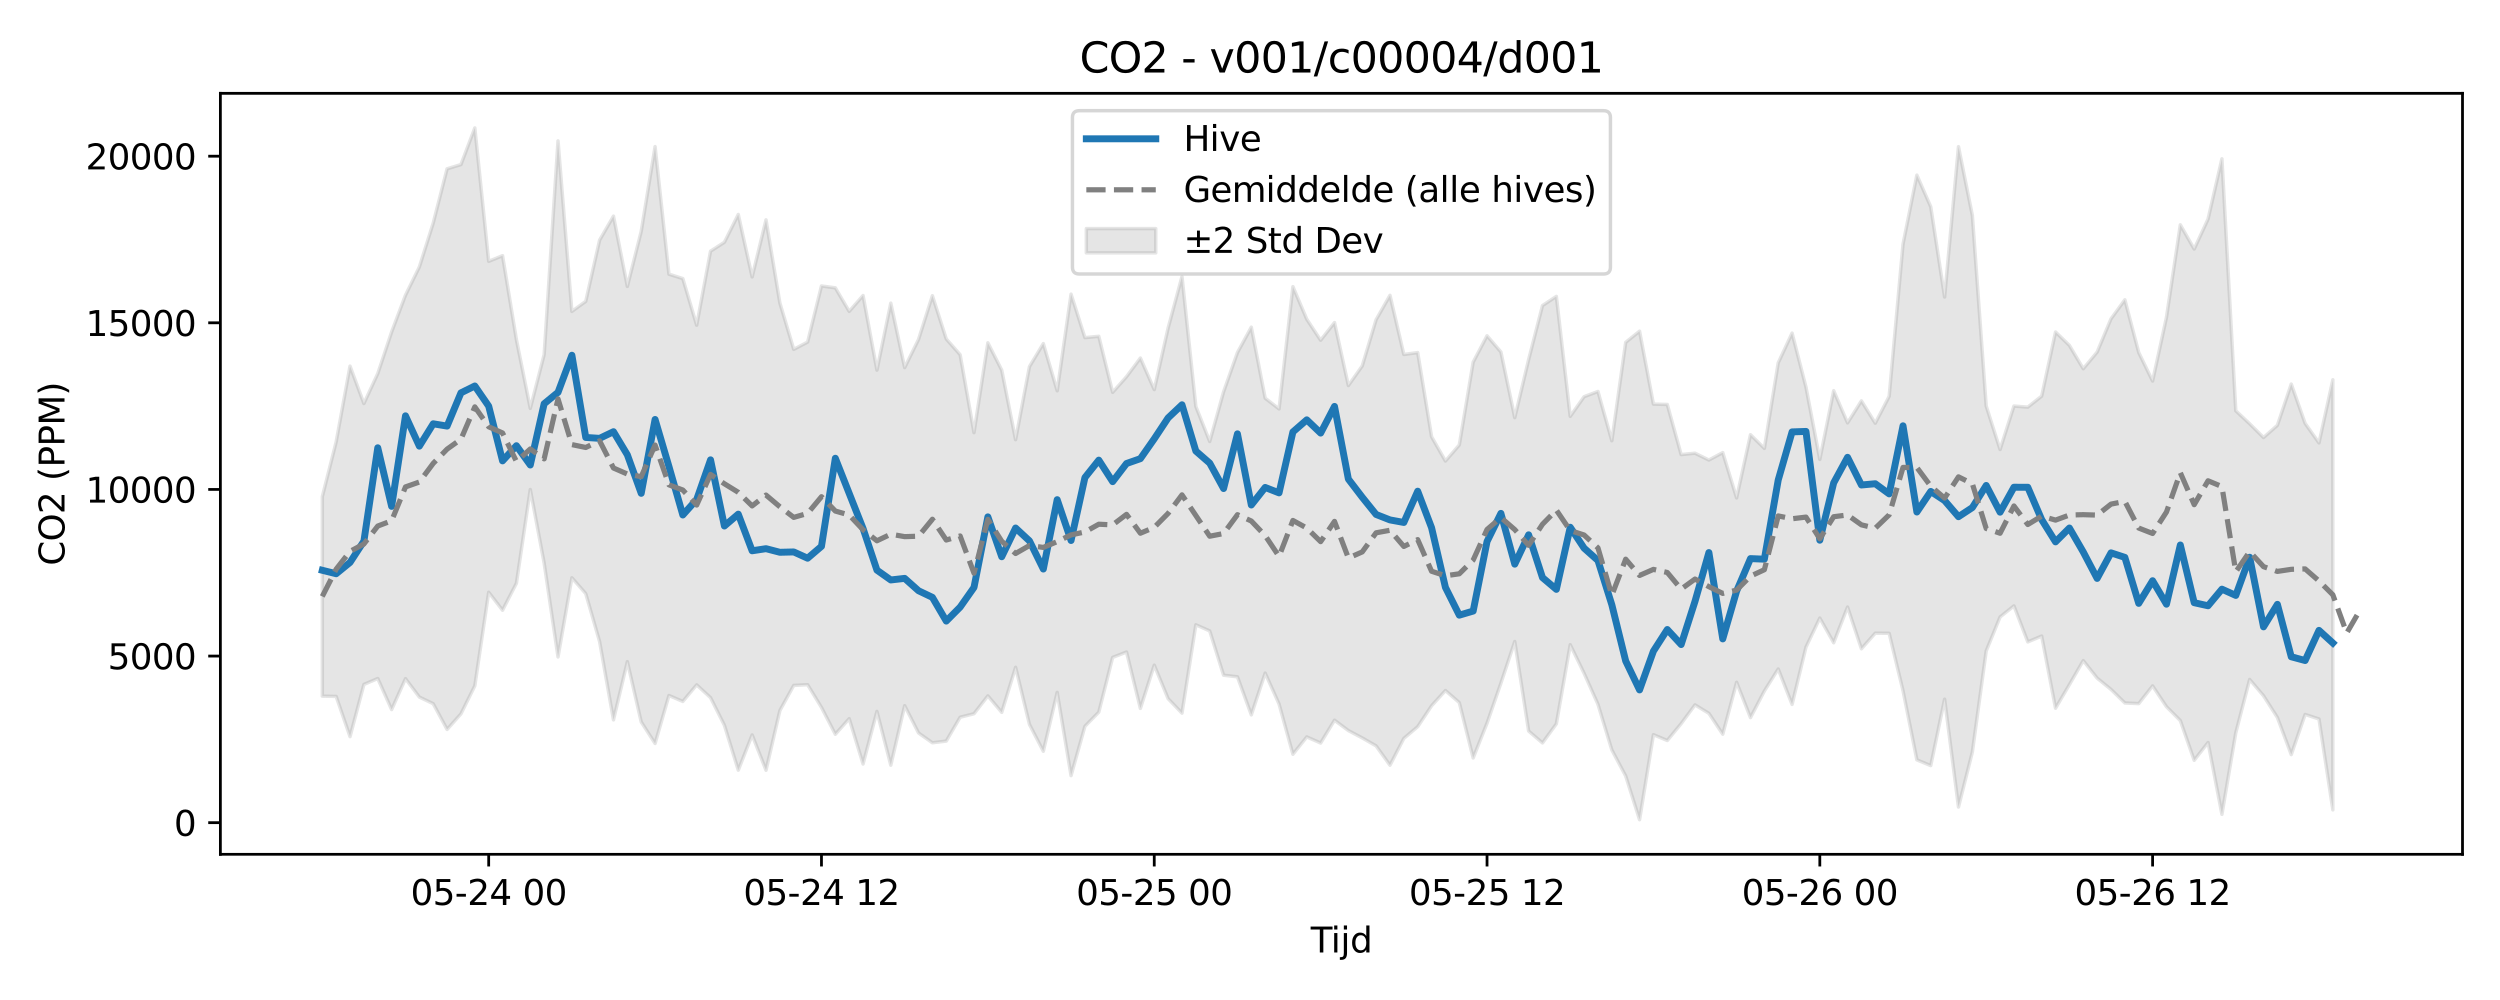 <?xml version="1.0" encoding="utf-8" standalone="no"?>
<!DOCTYPE svg PUBLIC "-//W3C//DTD SVG 1.1//EN"
  "http://www.w3.org/Graphics/SVG/1.1/DTD/svg11.dtd">
<svg xmlns:xlink="http://www.w3.org/1999/xlink" width="720pt" height="288pt" viewBox="0 0 720 288" xmlns="http://www.w3.org/2000/svg" version="1.1">
 <defs>
  <style type="text/css">*{stroke-linejoin: round; stroke-linecap: butt}</style>
 </defs>
 <g id="figure_1">
  <g id="patch_1">
   <path d="M 0 288 
L 720 288 
L 720 0 
L 0 0 
z
" style="fill: #ffffff"/>
  </g>
  <g id="axes_1">
   <g id="patch_2">
    <path d="M 63.47 246.04 
L 709.2 246.04 
L 709.2 26.88 
L 63.47 26.88 
z
" style="fill: #ffffff"/>
   </g>
   <g id="FillBetweenPolyCollection_1">
    <defs>
     <path id="m79cae8c695" d="M 92.821 -144.944 
L 92.821 -87.505 
L 96.815 -87.429 
L 100.808 -75.848 
L 104.802 -90.877 
L 108.795 -92.589 
L 112.788 -83.638 
L 116.782 -92.547 
L 120.775 -87.24 
L 124.768 -85.336 
L 128.762 -77.918 
L 132.755 -82.412 
L 136.749 -90.482 
L 140.742 -117.431 
L 144.735 -112.25 
L 148.729 -120.02 
L 152.722 -147.024 
L 156.715 -125.821 
L 160.709 -98.795 
L 164.702 -121.598 
L 168.696 -117.037 
L 172.689 -103.209 
L 176.682 -80.672 
L 180.676 -97.445 
L 184.669 -80.086 
L 188.663 -73.873 
L 192.656 -87.696 
L 196.649 -85.981 
L 200.643 -90.757 
L 204.636 -87.072 
L 208.629 -79.118 
L 212.623 -66.188 
L 216.616 -76.339 
L 220.61 -66.159 
L 224.603 -83.351 
L 228.596 -90.594 
L 232.59 -90.806 
L 236.583 -84.259 
L 240.577 -76.525 
L 244.57 -81.026 
L 248.563 -67.964 
L 252.557 -83.109 
L 256.55 -67.62 
L 260.543 -84.766 
L 264.537 -76.906 
L 268.53 -74.081 
L 272.524 -74.567 
L 276.517 -81.436 
L 280.51 -82.438 
L 284.504 -87.59 
L 288.497 -82.84 
L 292.491 -95.821 
L 296.484 -79.373 
L 300.477 -71.632 
L 304.471 -88.594 
L 308.464 -64.614 
L 312.457 -78.826 
L 316.451 -82.901 
L 320.444 -98.661 
L 324.438 -100.218 
L 328.431 -83.985 
L 332.424 -96.435 
L 336.418 -86.782 
L 340.411 -82.611 
L 344.404 -108.056 
L 348.398 -106.29 
L 352.391 -93.534 
L 356.385 -93.077 
L 360.378 -82.117 
L 364.371 -94.152 
L 368.365 -85.252 
L 372.358 -70.772 
L 376.352 -75.77 
L 380.345 -74.005 
L 384.338 -80.584 
L 388.332 -77.593 
L 392.325 -75.478 
L 396.318 -73.182 
L 400.312 -67.614 
L 404.305 -75.339 
L 408.299 -78.713 
L 412.292 -84.722 
L 416.285 -89.133 
L 420.279 -85.651 
L 424.272 -69.713 
L 428.266 -79.729 
L 432.259 -91.239 
L 436.252 -103.239 
L 440.246 -77.458 
L 444.239 -74.034 
L 448.232 -79.531 
L 452.226 -102.323 
L 456.219 -94.085 
L 460.213 -85.161 
L 464.206 -72.027 
L 468.199 -64.51 
L 472.193 -51.922 
L 476.186 -76.417 
L 480.179 -74.733 
L 484.173 -79.592 
L 488.166 -84.991 
L 492.16 -82.556 
L 496.153 -76.548 
L 500.146 -91.505 
L 504.14 -81.324 
L 508.133 -88.973 
L 512.127 -95.33 
L 516.12 -85.125 
L 520.113 -101.605 
L 524.107 -109.998 
L 528.1 -102.885 
L 532.093 -113.173 
L 536.087 -101.148 
L 540.08 -105.651 
L 544.074 -105.608 
L 548.067 -89.081 
L 552.06 -69.163 
L 556.054 -67.503 
L 560.047 -86.644 
L 564.041 -55.57 
L 568.034 -71.392 
L 572.027 -100.527 
L 576.021 -110.307 
L 580.014 -113.505 
L 584.007 -103.131 
L 588.001 -104.815 
L 591.994 -84.032 
L 595.988 -90.827 
L 599.981 -97.745 
L 603.974 -92.701 
L 607.968 -89.447 
L 611.961 -85.543 
L 615.955 -85.359 
L 619.948 -90.466 
L 623.941 -84.474 
L 627.935 -80.471 
L 631.928 -69.025 
L 635.921 -74.161 
L 639.915 -53.468 
L 643.908 -76.961 
L 647.902 -92.318 
L 651.895 -87.614 
L 655.888 -81.358 
L 659.882 -70.669 
L 663.875 -82.236 
L 667.868 -80.93 
L 671.862 -54.753 
L 671.862 -178.626 
L 671.862 -178.626 
L 667.868 -160.44 
L 663.875 -166.072 
L 659.882 -177.396 
L 655.888 -165.511 
L 651.895 -161.989 
L 647.902 -165.955 
L 643.908 -169.697 
L 639.915 -242.265 
L 635.921 -224.912 
L 631.928 -216.28 
L 627.935 -223.256 
L 623.941 -196.599 
L 619.948 -178.256 
L 615.955 -186.484 
L 611.961 -201.662 
L 607.968 -196.18 
L 603.974 -186.598 
L 599.981 -181.804 
L 595.988 -188.521 
L 591.994 -192.388 
L 588.001 -173.911 
L 584.007 -170.753 
L 580.014 -171.055 
L 576.021 -158.538 
L 572.027 -171.062 
L 568.034 -225.987 
L 564.041 -245.761 
L 560.047 -202.451 
L 556.054 -228.451 
L 552.06 -237.565 
L 548.067 -217.679 
L 544.074 -173.844 
L 540.08 -166.111 
L 536.087 -172.547 
L 532.093 -166.207 
L 528.1 -175.484 
L 524.107 -155.679 
L 520.113 -176.548 
L 516.12 -192.07 
L 512.127 -183.498 
L 508.133 -158.866 
L 504.14 -162.808 
L 500.146 -144.596 
L 496.153 -157.655 
L 492.16 -155.511 
L 488.166 -157.482 
L 484.173 -157.079 
L 480.179 -171.518 
L 476.186 -171.62 
L 472.193 -192.622 
L 468.199 -189.4 
L 464.206 -161.06 
L 460.213 -175.26 
L 456.219 -173.754 
L 452.226 -168.086 
L 448.232 -202.642 
L 444.239 -200.001 
L 440.246 -184.437 
L 436.252 -167.715 
L 432.259 -186.642 
L 428.266 -191.296 
L 424.272 -183.701 
L 420.279 -159.849 
L 416.285 -155.225 
L 412.292 -162.24 
L 408.299 -186.461 
L 404.305 -185.912 
L 400.312 -202.949 
L 396.318 -195.923 
L 392.325 -182.619 
L 388.332 -176.964 
L 384.338 -195.097 
L 380.345 -190.007 
L 376.352 -196.066 
L 372.358 -205.449 
L 368.365 -170.229 
L 364.371 -173.326 
L 360.378 -193.778 
L 356.385 -186.462 
L 352.391 -175.15 
L 348.398 -160.853 
L 344.404 -170.952 
L 340.411 -208.352 
L 336.418 -193.526 
L 332.424 -175.803 
L 328.431 -184.883 
L 324.438 -179.51 
L 320.444 -175.006 
L 316.451 -191.148 
L 312.457 -190.761 
L 308.464 -203.283 
L 304.471 -175.446 
L 300.477 -189.049 
L 296.484 -182.414 
L 292.491 -161.366 
L 288.497 -181.404 
L 284.504 -189.279 
L 280.51 -163.396 
L 276.517 -185.848 
L 272.524 -190.381 
L 268.53 -202.838 
L 264.537 -190.242 
L 260.543 -182.123 
L 256.55 -200.7 
L 252.557 -181.401 
L 248.563 -202.89 
L 244.57 -198.323 
L 240.577 -205.109 
L 236.583 -205.641 
L 232.59 -189.485 
L 228.596 -187.39 
L 224.603 -200.753 
L 220.61 -224.683 
L 216.616 -208.248 
L 212.623 -226.24 
L 208.629 -218.23 
L 204.636 -215.66 
L 200.643 -194.335 
L 196.649 -207.772 
L 192.656 -209.036 
L 188.663 -245.778 
L 184.669 -221.371 
L 180.676 -205.503 
L 176.682 -225.753 
L 172.689 -218.851 
L 168.696 -201.218 
L 164.702 -198.311 
L 160.709 -247.429 
L 156.715 -185.879 
L 152.722 -170.373 
L 148.729 -190.18 
L 144.735 -214.366 
L 140.742 -212.741 
L 136.749 -251.158 
L 132.755 -240.605 
L 128.762 -239.387 
L 124.768 -223.767 
L 120.775 -211.12 
L 116.782 -202.992 
L 112.788 -192.398 
L 108.795 -180.41 
L 104.802 -171.786 
L 100.808 -182.557 
L 96.815 -160.742 
L 92.821 -144.944 
z
" style="stroke: #808080; stroke-opacity: 0.2"/>
    </defs>
    <g clip-path="url(#p25fb38f32a)">
     <use xlink:href="#m79cae8c695" x="0" y="288" style="fill: #808080; fill-opacity: 0.2; stroke: #808080; stroke-opacity: 0.2"/>
    </g>
   </g>
   <g id="matplotlib.axis_1">
    <g id="xtick_1">
     <g id="line2d_1">
      <defs>
       <path id="m50384e410d" d="M 0 0 
L 0 3.5 
" style="stroke: #000000; stroke-width: 0.8"/>
      </defs>
      <g>
       <use xlink:href="#m50384e410d" x="140.742" y="246.04" style="stroke: #000000; stroke-width: 0.8"/>
      </g>
     </g>
     <g id="text_1">
      <!-- 05-24 00 -->
      <g transform="translate(118.261 260.638) scale(0.1 -0.1)">
       <defs>
        <path id="DejaVuSans-30" d="M 2034 4250 
Q 1547 4250 1301 3770 
Q 1056 3291 1056 2328 
Q 1056 1369 1301 889 
Q 1547 409 2034 409 
Q 2525 409 2770 889 
Q 3016 1369 3016 2328 
Q 3016 3291 2770 3770 
Q 2525 4250 2034 4250 
z
M 2034 4750 
Q 2819 4750 3233 4129 
Q 3647 3509 3647 2328 
Q 3647 1150 3233 529 
Q 2819 -91 2034 -91 
Q 1250 -91 836 529 
Q 422 1150 422 2328 
Q 422 3509 836 4129 
Q 1250 4750 2034 4750 
z
" transform="scale(0.016)"/>
        <path id="DejaVuSans-35" d="M 691 4666 
L 3169 4666 
L 3169 4134 
L 1269 4134 
L 1269 2991 
Q 1406 3038 1543 3061 
Q 1681 3084 1819 3084 
Q 2600 3084 3056 2656 
Q 3513 2228 3513 1497 
Q 3513 744 3044 326 
Q 2575 -91 1722 -91 
Q 1428 -91 1123 -41 
Q 819 9 494 109 
L 494 744 
Q 775 591 1075 516 
Q 1375 441 1709 441 
Q 2250 441 2565 725 
Q 2881 1009 2881 1497 
Q 2881 1984 2565 2268 
Q 2250 2553 1709 2553 
Q 1456 2553 1204 2497 
Q 953 2441 691 2322 
L 691 4666 
z
" transform="scale(0.016)"/>
        <path id="DejaVuSans-2d" d="M 313 2009 
L 1997 2009 
L 1997 1497 
L 313 1497 
L 313 2009 
z
" transform="scale(0.016)"/>
        <path id="DejaVuSans-32" d="M 1228 531 
L 3431 531 
L 3431 0 
L 469 0 
L 469 531 
Q 828 903 1448 1529 
Q 2069 2156 2228 2338 
Q 2531 2678 2651 2914 
Q 2772 3150 2772 3378 
Q 2772 3750 2511 3984 
Q 2250 4219 1831 4219 
Q 1534 4219 1204 4116 
Q 875 4013 500 3803 
L 500 4441 
Q 881 4594 1212 4672 
Q 1544 4750 1819 4750 
Q 2544 4750 2975 4387 
Q 3406 4025 3406 3419 
Q 3406 3131 3298 2873 
Q 3191 2616 2906 2266 
Q 2828 2175 2409 1742 
Q 1991 1309 1228 531 
z
" transform="scale(0.016)"/>
        <path id="DejaVuSans-34" d="M 2419 4116 
L 825 1625 
L 2419 1625 
L 2419 4116 
z
M 2253 4666 
L 3047 4666 
L 3047 1625 
L 3713 1625 
L 3713 1100 
L 3047 1100 
L 3047 0 
L 2419 0 
L 2419 1100 
L 313 1100 
L 313 1709 
L 2253 4666 
z
" transform="scale(0.016)"/>
        <path id="DejaVuSans-20" transform="scale(0.016)"/>
       </defs>
       <use xlink:href="#DejaVuSans-30"/>
       <use xlink:href="#DejaVuSans-35" transform="translate(63.623 0)"/>
       <use xlink:href="#DejaVuSans-2d" transform="translate(127.246 0)"/>
       <use xlink:href="#DejaVuSans-32" transform="translate(163.33 0)"/>
       <use xlink:href="#DejaVuSans-34" transform="translate(226.953 0)"/>
       <use xlink:href="#DejaVuSans-20" transform="translate(290.576 0)"/>
       <use xlink:href="#DejaVuSans-30" transform="translate(322.363 0)"/>
       <use xlink:href="#DejaVuSans-30" transform="translate(385.986 0)"/>
      </g>
     </g>
    </g>
    <g id="xtick_2">
     <g id="line2d_2">
      <g>
       <use xlink:href="#m50384e410d" x="236.583" y="246.04" style="stroke: #000000; stroke-width: 0.8"/>
      </g>
     </g>
     <g id="text_2">
      <!-- 05-24 12 -->
      <g transform="translate(214.103 260.638) scale(0.1 -0.1)">
       <defs>
        <path id="DejaVuSans-31" d="M 794 531 
L 1825 531 
L 1825 4091 
L 703 3866 
L 703 4441 
L 1819 4666 
L 2450 4666 
L 2450 531 
L 3481 531 
L 3481 0 
L 794 0 
L 794 531 
z
" transform="scale(0.016)"/>
       </defs>
       <use xlink:href="#DejaVuSans-30"/>
       <use xlink:href="#DejaVuSans-35" transform="translate(63.623 0)"/>
       <use xlink:href="#DejaVuSans-2d" transform="translate(127.246 0)"/>
       <use xlink:href="#DejaVuSans-32" transform="translate(163.33 0)"/>
       <use xlink:href="#DejaVuSans-34" transform="translate(226.953 0)"/>
       <use xlink:href="#DejaVuSans-20" transform="translate(290.576 0)"/>
       <use xlink:href="#DejaVuSans-31" transform="translate(322.363 0)"/>
       <use xlink:href="#DejaVuSans-32" transform="translate(385.986 0)"/>
      </g>
     </g>
    </g>
    <g id="xtick_3">
     <g id="line2d_3">
      <g>
       <use xlink:href="#m50384e410d" x="332.424" y="246.04" style="stroke: #000000; stroke-width: 0.8"/>
      </g>
     </g>
     <g id="text_3">
      <!-- 05-25 00 -->
      <g transform="translate(309.944 260.638) scale(0.1 -0.1)">
       <use xlink:href="#DejaVuSans-30"/>
       <use xlink:href="#DejaVuSans-35" transform="translate(63.623 0)"/>
       <use xlink:href="#DejaVuSans-2d" transform="translate(127.246 0)"/>
       <use xlink:href="#DejaVuSans-32" transform="translate(163.33 0)"/>
       <use xlink:href="#DejaVuSans-35" transform="translate(226.953 0)"/>
       <use xlink:href="#DejaVuSans-20" transform="translate(290.576 0)"/>
       <use xlink:href="#DejaVuSans-30" transform="translate(322.363 0)"/>
       <use xlink:href="#DejaVuSans-30" transform="translate(385.986 0)"/>
      </g>
     </g>
    </g>
    <g id="xtick_4">
     <g id="line2d_4">
      <g>
       <use xlink:href="#m50384e410d" x="428.266" y="246.04" style="stroke: #000000; stroke-width: 0.8"/>
      </g>
     </g>
     <g id="text_4">
      <!-- 05-25 12 -->
      <g transform="translate(405.785 260.638) scale(0.1 -0.1)">
       <use xlink:href="#DejaVuSans-30"/>
       <use xlink:href="#DejaVuSans-35" transform="translate(63.623 0)"/>
       <use xlink:href="#DejaVuSans-2d" transform="translate(127.246 0)"/>
       <use xlink:href="#DejaVuSans-32" transform="translate(163.33 0)"/>
       <use xlink:href="#DejaVuSans-35" transform="translate(226.953 0)"/>
       <use xlink:href="#DejaVuSans-20" transform="translate(290.576 0)"/>
       <use xlink:href="#DejaVuSans-31" transform="translate(322.363 0)"/>
       <use xlink:href="#DejaVuSans-32" transform="translate(385.986 0)"/>
      </g>
     </g>
    </g>
    <g id="xtick_5">
     <g id="line2d_5">
      <g>
       <use xlink:href="#m50384e410d" x="524.107" y="246.04" style="stroke: #000000; stroke-width: 0.8"/>
      </g>
     </g>
     <g id="text_5">
      <!-- 05-26 00 -->
      <g transform="translate(501.626 260.638) scale(0.1 -0.1)">
       <defs>
        <path id="DejaVuSans-36" d="M 2113 2584 
Q 1688 2584 1439 2293 
Q 1191 2003 1191 1497 
Q 1191 994 1439 701 
Q 1688 409 2113 409 
Q 2538 409 2786 701 
Q 3034 994 3034 1497 
Q 3034 2003 2786 2293 
Q 2538 2584 2113 2584 
z
M 3366 4563 
L 3366 3988 
Q 3128 4100 2886 4159 
Q 2644 4219 2406 4219 
Q 1781 4219 1451 3797 
Q 1122 3375 1075 2522 
Q 1259 2794 1537 2939 
Q 1816 3084 2150 3084 
Q 2853 3084 3261 2657 
Q 3669 2231 3669 1497 
Q 3669 778 3244 343 
Q 2819 -91 2113 -91 
Q 1303 -91 875 529 
Q 447 1150 447 2328 
Q 447 3434 972 4092 
Q 1497 4750 2381 4750 
Q 2619 4750 2861 4703 
Q 3103 4656 3366 4563 
z
" transform="scale(0.016)"/>
       </defs>
       <use xlink:href="#DejaVuSans-30"/>
       <use xlink:href="#DejaVuSans-35" transform="translate(63.623 0)"/>
       <use xlink:href="#DejaVuSans-2d" transform="translate(127.246 0)"/>
       <use xlink:href="#DejaVuSans-32" transform="translate(163.33 0)"/>
       <use xlink:href="#DejaVuSans-36" transform="translate(226.953 0)"/>
       <use xlink:href="#DejaVuSans-20" transform="translate(290.576 0)"/>
       <use xlink:href="#DejaVuSans-30" transform="translate(322.363 0)"/>
       <use xlink:href="#DejaVuSans-30" transform="translate(385.986 0)"/>
      </g>
     </g>
    </g>
    <g id="xtick_6">
     <g id="line2d_6">
      <g>
       <use xlink:href="#m50384e410d" x="619.948" y="246.04" style="stroke: #000000; stroke-width: 0.8"/>
      </g>
     </g>
     <g id="text_6">
      <!-- 05-26 12 -->
      <g transform="translate(597.467 260.638) scale(0.1 -0.1)">
       <use xlink:href="#DejaVuSans-30"/>
       <use xlink:href="#DejaVuSans-35" transform="translate(63.623 0)"/>
       <use xlink:href="#DejaVuSans-2d" transform="translate(127.246 0)"/>
       <use xlink:href="#DejaVuSans-32" transform="translate(163.33 0)"/>
       <use xlink:href="#DejaVuSans-36" transform="translate(226.953 0)"/>
       <use xlink:href="#DejaVuSans-20" transform="translate(290.576 0)"/>
       <use xlink:href="#DejaVuSans-31" transform="translate(322.363 0)"/>
       <use xlink:href="#DejaVuSans-32" transform="translate(385.986 0)"/>
      </g>
     </g>
    </g>
    <g id="text_7">
     <!-- Tijd -->
     <g transform="translate(377.485 274.317) scale(0.1 -0.1)">
      <defs>
       <path id="DejaVuSans-54" d="M -19 4666 
L 3928 4666 
L 3928 4134 
L 2272 4134 
L 2272 0 
L 1638 0 
L 1638 4134 
L -19 4134 
L -19 4666 
z
" transform="scale(0.016)"/>
       <path id="DejaVuSans-69" d="M 603 3500 
L 1178 3500 
L 1178 0 
L 603 0 
L 603 3500 
z
M 603 4863 
L 1178 4863 
L 1178 4134 
L 603 4134 
L 603 4863 
z
" transform="scale(0.016)"/>
       <path id="DejaVuSans-6a" d="M 603 3500 
L 1178 3500 
L 1178 -63 
Q 1178 -731 923 -1031 
Q 669 -1331 103 -1331 
L -116 -1331 
L -116 -844 
L 38 -844 
Q 366 -844 484 -692 
Q 603 -541 603 -63 
L 603 3500 
z
M 603 4863 
L 1178 4863 
L 1178 4134 
L 603 4134 
L 603 4863 
z
" transform="scale(0.016)"/>
       <path id="DejaVuSans-64" d="M 2906 2969 
L 2906 4863 
L 3481 4863 
L 3481 0 
L 2906 0 
L 2906 525 
Q 2725 213 2448 61 
Q 2172 -91 1784 -91 
Q 1150 -91 751 415 
Q 353 922 353 1747 
Q 353 2572 751 3078 
Q 1150 3584 1784 3584 
Q 2172 3584 2448 3432 
Q 2725 3281 2906 2969 
z
M 947 1747 
Q 947 1113 1208 752 
Q 1469 391 1925 391 
Q 2381 391 2643 752 
Q 2906 1113 2906 1747 
Q 2906 2381 2643 2742 
Q 2381 3103 1925 3103 
Q 1469 3103 1208 2742 
Q 947 2381 947 1747 
z
" transform="scale(0.016)"/>
      </defs>
      <use xlink:href="#DejaVuSans-54"/>
      <use xlink:href="#DejaVuSans-69" transform="translate(57.959 0)"/>
      <use xlink:href="#DejaVuSans-6a" transform="translate(85.742 0)"/>
      <use xlink:href="#DejaVuSans-64" transform="translate(113.525 0)"/>
     </g>
    </g>
   </g>
   <g id="matplotlib.axis_2">
    <g id="ytick_1">
     <g id="line2d_7">
      <defs>
       <path id="m9898b9fd03" d="M 0 0 
L -3.5 0 
" style="stroke: #000000; stroke-width: 0.8"/>
      </defs>
      <g>
       <use xlink:href="#m9898b9fd03" x="63.47" y="236.93" style="stroke: #000000; stroke-width: 0.8"/>
      </g>
     </g>
     <g id="text_8">
      <!-- 0 -->
      <g transform="translate(50.108 240.729) scale(0.1 -0.1)">
       <use xlink:href="#DejaVuSans-30"/>
      </g>
     </g>
    </g>
    <g id="ytick_2">
     <g id="line2d_8">
      <g>
       <use xlink:href="#m9898b9fd03" x="63.47" y="188.943" style="stroke: #000000; stroke-width: 0.8"/>
      </g>
     </g>
     <g id="text_9">
      <!-- 5000 -->
      <g transform="translate(31.02 192.742) scale(0.1 -0.1)">
       <use xlink:href="#DejaVuSans-35"/>
       <use xlink:href="#DejaVuSans-30" transform="translate(63.623 0)"/>
       <use xlink:href="#DejaVuSans-30" transform="translate(127.246 0)"/>
       <use xlink:href="#DejaVuSans-30" transform="translate(190.869 0)"/>
      </g>
     </g>
    </g>
    <g id="ytick_3">
     <g id="line2d_9">
      <g>
       <use xlink:href="#m9898b9fd03" x="63.47" y="140.956" style="stroke: #000000; stroke-width: 0.8"/>
      </g>
     </g>
     <g id="text_10">
      <!-- 10000 -->
      <g transform="translate(24.657 144.756) scale(0.1 -0.1)">
       <use xlink:href="#DejaVuSans-31"/>
       <use xlink:href="#DejaVuSans-30" transform="translate(63.623 0)"/>
       <use xlink:href="#DejaVuSans-30" transform="translate(127.246 0)"/>
       <use xlink:href="#DejaVuSans-30" transform="translate(190.869 0)"/>
       <use xlink:href="#DejaVuSans-30" transform="translate(254.492 0)"/>
      </g>
     </g>
    </g>
    <g id="ytick_4">
     <g id="line2d_10">
      <g>
       <use xlink:href="#m9898b9fd03" x="63.47" y="92.969" style="stroke: #000000; stroke-width: 0.8"/>
      </g>
     </g>
     <g id="text_11">
      <!-- 15000 -->
      <g transform="translate(24.657 96.769) scale(0.1 -0.1)">
       <use xlink:href="#DejaVuSans-31"/>
       <use xlink:href="#DejaVuSans-35" transform="translate(63.623 0)"/>
       <use xlink:href="#DejaVuSans-30" transform="translate(127.246 0)"/>
       <use xlink:href="#DejaVuSans-30" transform="translate(190.869 0)"/>
       <use xlink:href="#DejaVuSans-30" transform="translate(254.492 0)"/>
      </g>
     </g>
    </g>
    <g id="ytick_5">
     <g id="line2d_11">
      <g>
       <use xlink:href="#m9898b9fd03" x="63.47" y="44.982" style="stroke: #000000; stroke-width: 0.8"/>
      </g>
     </g>
     <g id="text_12">
      <!-- 20000 -->
      <g transform="translate(24.657 48.782) scale(0.1 -0.1)">
       <use xlink:href="#DejaVuSans-32"/>
       <use xlink:href="#DejaVuSans-30" transform="translate(63.623 0)"/>
       <use xlink:href="#DejaVuSans-30" transform="translate(127.246 0)"/>
       <use xlink:href="#DejaVuSans-30" transform="translate(190.869 0)"/>
       <use xlink:href="#DejaVuSans-30" transform="translate(254.492 0)"/>
      </g>
     </g>
    </g>
    <g id="text_13">
     <!-- CO2 (PPM) -->
     <g transform="translate(18.578 162.903) rotate(-90) scale(0.1 -0.1)">
      <defs>
       <path id="DejaVuSans-43" d="M 4122 4306 
L 4122 3641 
Q 3803 3938 3442 4084 
Q 3081 4231 2675 4231 
Q 1875 4231 1450 3742 
Q 1025 3253 1025 2328 
Q 1025 1406 1450 917 
Q 1875 428 2675 428 
Q 3081 428 3442 575 
Q 3803 722 4122 1019 
L 4122 359 
Q 3791 134 3420 21 
Q 3050 -91 2638 -91 
Q 1578 -91 968 557 
Q 359 1206 359 2328 
Q 359 3453 968 4101 
Q 1578 4750 2638 4750 
Q 3056 4750 3426 4639 
Q 3797 4528 4122 4306 
z
" transform="scale(0.016)"/>
       <path id="DejaVuSans-4f" d="M 2522 4238 
Q 1834 4238 1429 3725 
Q 1025 3213 1025 2328 
Q 1025 1447 1429 934 
Q 1834 422 2522 422 
Q 3209 422 3611 934 
Q 4013 1447 4013 2328 
Q 4013 3213 3611 3725 
Q 3209 4238 2522 4238 
z
M 2522 4750 
Q 3503 4750 4090 4092 
Q 4678 3434 4678 2328 
Q 4678 1225 4090 567 
Q 3503 -91 2522 -91 
Q 1538 -91 948 565 
Q 359 1222 359 2328 
Q 359 3434 948 4092 
Q 1538 4750 2522 4750 
z
" transform="scale(0.016)"/>
       <path id="DejaVuSans-28" d="M 1984 4856 
Q 1566 4138 1362 3434 
Q 1159 2731 1159 2009 
Q 1159 1288 1364 580 
Q 1569 -128 1984 -844 
L 1484 -844 
Q 1016 -109 783 600 
Q 550 1309 550 2009 
Q 550 2706 781 3412 
Q 1013 4119 1484 4856 
L 1984 4856 
z
" transform="scale(0.016)"/>
       <path id="DejaVuSans-50" d="M 1259 4147 
L 1259 2394 
L 2053 2394 
Q 2494 2394 2734 2622 
Q 2975 2850 2975 3272 
Q 2975 3691 2734 3919 
Q 2494 4147 2053 4147 
L 1259 4147 
z
M 628 4666 
L 2053 4666 
Q 2838 4666 3239 4311 
Q 3641 3956 3641 3272 
Q 3641 2581 3239 2228 
Q 2838 1875 2053 1875 
L 1259 1875 
L 1259 0 
L 628 0 
L 628 4666 
z
" transform="scale(0.016)"/>
       <path id="DejaVuSans-4d" d="M 628 4666 
L 1569 4666 
L 2759 1491 
L 3956 4666 
L 4897 4666 
L 4897 0 
L 4281 0 
L 4281 4097 
L 3078 897 
L 2444 897 
L 1241 4097 
L 1241 0 
L 628 0 
L 628 4666 
z
" transform="scale(0.016)"/>
       <path id="DejaVuSans-29" d="M 513 4856 
L 1013 4856 
Q 1481 4119 1714 3412 
Q 1947 2706 1947 2009 
Q 1947 1309 1714 600 
Q 1481 -109 1013 -844 
L 513 -844 
Q 928 -128 1133 580 
Q 1338 1288 1338 2009 
Q 1338 2731 1133 3434 
Q 928 4138 513 4856 
z
" transform="scale(0.016)"/>
      </defs>
      <use xlink:href="#DejaVuSans-43"/>
      <use xlink:href="#DejaVuSans-4f" transform="translate(69.824 0)"/>
      <use xlink:href="#DejaVuSans-32" transform="translate(148.535 0)"/>
      <use xlink:href="#DejaVuSans-20" transform="translate(212.158 0)"/>
      <use xlink:href="#DejaVuSans-28" transform="translate(243.945 0)"/>
      <use xlink:href="#DejaVuSans-50" transform="translate(282.959 0)"/>
      <use xlink:href="#DejaVuSans-50" transform="translate(343.262 0)"/>
      <use xlink:href="#DejaVuSans-4d" transform="translate(403.564 0)"/>
      <use xlink:href="#DejaVuSans-29" transform="translate(489.844 0)"/>
     </g>
    </g>
   </g>
   <g id="line2d_12">
    <path d="M 92.821 164.24 
L 96.815 165.235 
L 100.808 161.975 
L 104.802 155.851 
L 108.795 128.963 
L 112.788 145.832 
L 116.782 119.759 
L 120.775 128.489 
L 124.768 122.053 
L 128.762 122.712 
L 132.755 113.137 
L 136.749 111.166 
L 140.742 116.963 
L 144.735 132.728 
L 148.729 128.365 
L 152.722 133.921 
L 156.715 116.278 
L 160.709 112.996 
L 164.702 102.314 
L 168.696 125.984 
L 172.689 126.244 
L 176.682 124.33 
L 180.676 130.985 
L 184.669 142.079 
L 188.663 120.811 
L 192.656 134.356 
L 196.649 148.317 
L 200.643 143.864 
L 204.636 132.434 
L 208.629 151.491 
L 212.623 148.078 
L 216.616 158.625 
L 220.61 158.017 
L 224.603 159.057 
L 228.596 158.958 
L 232.59 160.765 
L 236.583 157.349 
L 240.577 131.98 
L 248.563 152.217 
L 252.557 164.201 
L 256.55 167.029 
L 260.543 166.572 
L 264.537 170.132 
L 268.53 172.039 
L 272.524 178.872 
L 276.517 174.851 
L 280.51 169.173 
L 284.504 148.861 
L 288.497 160.34 
L 292.491 152.07 
L 296.484 155.775 
L 300.477 163.881 
L 304.471 143.909 
L 308.464 155.663 
L 312.457 137.536 
L 316.451 132.523 
L 320.444 138.711 
L 324.438 133.493 
L 328.431 132.095 
L 332.424 126.384 
L 336.418 120.351 
L 340.411 116.579 
L 344.404 129.9 
L 348.398 133.381 
L 352.391 140.697 
L 356.385 124.948 
L 360.378 145.438 
L 364.371 140.387 
L 368.365 141.945 
L 372.358 124.394 
L 376.352 120.917 
L 380.345 124.727 
L 384.338 117.052 
L 388.332 137.978 
L 392.325 143.202 
L 396.318 148.164 
L 400.312 149.735 
L 404.305 150.467 
L 408.299 141.468 
L 412.292 151.987 
L 416.285 169.176 
L 420.279 177.167 
L 424.272 175.987 
L 428.266 155.957 
L 432.259 147.854 
L 436.252 162.477 
L 440.246 154.031 
L 444.239 166.354 
L 448.232 169.732 
L 452.226 151.846 
L 456.219 157.87 
L 460.213 161.424 
L 464.206 174.176 
L 468.199 190.364 
L 472.193 198.694 
L 476.186 187.526 
L 480.179 181.304 
L 484.173 185.629 
L 488.166 173.168 
L 492.16 159.14 
L 496.153 184.001 
L 500.146 170.228 
L 504.14 160.877 
L 508.133 161.044 
L 512.127 138.243 
L 516.12 124.388 
L 520.113 124.25 
L 524.107 155.576 
L 528.1 139.066 
L 532.093 131.711 
L 536.087 139.68 
L 540.08 139.315 
L 544.074 142.236 
L 548.067 122.635 
L 552.06 147.46 
L 556.054 141.539 
L 560.047 144.168 
L 564.041 148.81 
L 568.034 146.187 
L 572.027 139.814 
L 576.021 147.505 
L 580.014 140.323 
L 584.007 140.329 
L 588.001 149.645 
L 591.994 156.056 
L 595.988 152.07 
L 599.981 158.971 
L 603.974 166.584 
L 607.968 159.22 
L 611.961 160.525 
L 615.955 173.77 
L 619.948 167.25 
L 623.941 174.007 
L 627.935 156.96 
L 631.928 173.578 
L 635.921 174.461 
L 639.915 169.681 
L 643.908 171.479 
L 647.902 160.493 
L 651.895 180.533 
L 655.888 174.054 
L 659.882 189.154 
L 663.875 190.229 
L 667.868 181.547 
L 671.862 185.187 
L 671.862 185.187 
" clip-path="url(#p25fb38f32a)" style="fill: none; stroke: #1f77b4; stroke-width: 2; stroke-linecap: square"/>
   </g>
   <g id="line2d_13">
    <path d="M 92.821 171.775 
L 96.815 163.915 
L 100.808 158.798 
L 104.802 156.668 
L 108.795 151.501 
L 112.788 149.982 
L 116.782 140.231 
L 120.775 138.82 
L 124.768 133.448 
L 128.762 129.347 
L 132.755 126.491 
L 136.749 117.18 
L 140.742 122.914 
L 144.735 124.692 
L 148.729 132.9 
L 152.722 129.302 
L 156.715 132.15 
L 160.709 114.888 
L 164.702 128.045 
L 168.696 128.872 
L 172.689 126.97 
L 176.682 134.787 
L 180.676 136.526 
L 184.669 137.271 
L 188.663 128.174 
L 192.656 139.634 
L 196.649 141.124 
L 200.643 145.454 
L 204.636 136.634 
L 208.629 139.326 
L 212.623 141.786 
L 216.616 145.706 
L 220.61 142.579 
L 224.603 145.948 
L 228.596 149.008 
L 232.59 147.854 
L 236.583 143.05 
L 240.577 147.183 
L 244.57 148.325 
L 248.563 152.573 
L 252.557 155.745 
L 256.55 153.84 
L 260.543 154.555 
L 264.537 154.426 
L 268.53 149.54 
L 272.524 155.526 
L 276.517 154.358 
L 280.51 165.083 
L 284.504 149.566 
L 288.497 155.878 
L 292.491 159.407 
L 296.484 157.107 
L 300.477 157.66 
L 304.471 155.98 
L 308.464 154.051 
L 312.457 153.206 
L 316.451 150.975 
L 320.444 151.166 
L 324.438 148.136 
L 328.431 153.566 
L 332.424 151.881 
L 336.418 147.846 
L 340.411 142.519 
L 348.398 154.428 
L 352.391 153.658 
L 356.385 148.23 
L 360.378 150.052 
L 364.371 154.261 
L 368.365 160.259 
L 372.358 149.889 
L 376.352 152.082 
L 380.345 155.994 
L 384.338 150.159 
L 388.332 160.721 
L 392.325 158.951 
L 396.318 153.447 
L 400.312 152.719 
L 404.305 157.374 
L 408.299 155.413 
L 412.292 164.519 
L 416.285 165.821 
L 420.279 165.25 
L 424.272 161.293 
L 428.266 152.488 
L 432.259 149.06 
L 436.252 152.523 
L 440.246 157.053 
L 444.239 150.983 
L 448.232 146.913 
L 452.226 152.796 
L 456.219 154.08 
L 460.213 157.79 
L 464.206 171.457 
L 468.199 161.045 
L 472.193 165.728 
L 476.186 163.981 
L 480.179 164.874 
L 484.173 169.665 
L 488.166 166.764 
L 492.16 168.966 
L 496.153 170.899 
L 500.146 169.949 
L 504.14 165.934 
L 508.133 164.08 
L 512.127 148.586 
L 516.12 149.403 
L 520.113 148.923 
L 524.107 155.161 
L 528.1 148.815 
L 532.093 148.31 
L 536.087 151.153 
L 540.08 152.119 
L 544.074 148.274 
L 548.067 134.62 
L 552.06 134.636 
L 556.054 140.023 
L 560.047 143.452 
L 564.041 137.335 
L 568.034 139.31 
L 572.027 152.205 
L 576.021 153.577 
L 580.014 145.72 
L 584.007 151.058 
L 588.001 148.637 
L 591.994 149.79 
L 595.988 148.326 
L 599.981 148.226 
L 603.974 148.35 
L 607.968 145.187 
L 611.961 144.397 
L 615.955 152.079 
L 619.948 153.639 
L 623.941 147.463 
L 627.935 136.137 
L 631.928 145.347 
L 635.921 138.464 
L 639.915 140.133 
L 643.908 164.671 
L 647.902 158.864 
L 651.895 163.199 
L 655.888 164.566 
L 659.882 163.967 
L 663.875 163.846 
L 667.868 167.315 
L 671.862 171.31 
L 675.855 182.318 
L 679.849 175.401 
L 679.849 175.401 
" clip-path="url(#p25fb38f32a)" style="fill: none; stroke-dasharray: 5.55,2.4; stroke-dashoffset: 0; stroke: #808080; stroke-width: 1.5"/>
   </g>
   <g id="patch_3">
    <path d="M 63.47 246.04 
L 63.47 26.88 
" style="fill: none; stroke: #000000; stroke-width: 0.8; stroke-linejoin: miter; stroke-linecap: square"/>
   </g>
   <g id="patch_4">
    <path d="M 709.2 246.04 
L 709.2 26.88 
" style="fill: none; stroke: #000000; stroke-width: 0.8; stroke-linejoin: miter; stroke-linecap: square"/>
   </g>
   <g id="patch_5">
    <path d="M 63.47 246.04 
L 709.2 246.04 
" style="fill: none; stroke: #000000; stroke-width: 0.8; stroke-linejoin: miter; stroke-linecap: square"/>
   </g>
   <g id="patch_6">
    <path d="M 63.47 26.88 
L 709.2 26.88 
" style="fill: none; stroke: #000000; stroke-width: 0.8; stroke-linejoin: miter; stroke-linecap: square"/>
   </g>
   <g id="text_14">
    <!-- CO2 - v001/c00004/d001 -->
    <g transform="translate(310.932 20.88) scale(0.12 -0.12)">
     <defs>
      <path id="DejaVuSans-76" d="M 191 3500 
L 800 3500 
L 1894 563 
L 2988 3500 
L 3597 3500 
L 2284 0 
L 1503 0 
L 191 3500 
z
" transform="scale(0.016)"/>
      <path id="DejaVuSans-2f" d="M 1625 4666 
L 2156 4666 
L 531 -594 
L 0 -594 
L 1625 4666 
z
" transform="scale(0.016)"/>
      <path id="DejaVuSans-63" d="M 3122 3366 
L 3122 2828 
Q 2878 2963 2633 3030 
Q 2388 3097 2138 3097 
Q 1578 3097 1268 2742 
Q 959 2388 959 1747 
Q 959 1106 1268 751 
Q 1578 397 2138 397 
Q 2388 397 2633 464 
Q 2878 531 3122 666 
L 3122 134 
Q 2881 22 2623 -34 
Q 2366 -91 2075 -91 
Q 1284 -91 818 406 
Q 353 903 353 1747 
Q 353 2603 823 3093 
Q 1294 3584 2113 3584 
Q 2378 3584 2631 3529 
Q 2884 3475 3122 3366 
z
" transform="scale(0.016)"/>
     </defs>
     <use xlink:href="#DejaVuSans-43"/>
     <use xlink:href="#DejaVuSans-4f" transform="translate(69.824 0)"/>
     <use xlink:href="#DejaVuSans-32" transform="translate(148.535 0)"/>
     <use xlink:href="#DejaVuSans-20" transform="translate(212.158 0)"/>
     <use xlink:href="#DejaVuSans-2d" transform="translate(243.945 0)"/>
     <use xlink:href="#DejaVuSans-20" transform="translate(280.029 0)"/>
     <use xlink:href="#DejaVuSans-76" transform="translate(311.816 0)"/>
     <use xlink:href="#DejaVuSans-30" transform="translate(370.996 0)"/>
     <use xlink:href="#DejaVuSans-30" transform="translate(434.619 0)"/>
     <use xlink:href="#DejaVuSans-31" transform="translate(498.242 0)"/>
     <use xlink:href="#DejaVuSans-2f" transform="translate(561.865 0)"/>
     <use xlink:href="#DejaVuSans-63" transform="translate(595.557 0)"/>
     <use xlink:href="#DejaVuSans-30" transform="translate(650.537 0)"/>
     <use xlink:href="#DejaVuSans-30" transform="translate(714.16 0)"/>
     <use xlink:href="#DejaVuSans-30" transform="translate(777.783 0)"/>
     <use xlink:href="#DejaVuSans-30" transform="translate(841.406 0)"/>
     <use xlink:href="#DejaVuSans-34" transform="translate(905.029 0)"/>
     <use xlink:href="#DejaVuSans-2f" transform="translate(968.652 0)"/>
     <use xlink:href="#DejaVuSans-64" transform="translate(1002.344 0)"/>
     <use xlink:href="#DejaVuSans-30" transform="translate(1065.82 0)"/>
     <use xlink:href="#DejaVuSans-30" transform="translate(1129.443 0)"/>
     <use xlink:href="#DejaVuSans-31" transform="translate(1193.066 0)"/>
    </g>
   </g>
   <g id="legend_1">
    <g id="patch_7">
     <path d="M 310.863 78.914 
L 461.807 78.914 
Q 463.807 78.914 463.807 76.914 
L 463.807 33.88 
Q 463.807 31.88 461.807 31.88 
L 310.863 31.88 
Q 308.863 31.88 308.863 33.88 
L 308.863 76.914 
Q 308.863 78.914 310.863 78.914 
z
" style="fill: #ffffff; opacity: 0.8; stroke: #cccccc; stroke-linejoin: miter"/>
    </g>
    <g id="line2d_14">
     <path d="M 312.863 39.978 
L 322.863 39.978 
L 332.863 39.978 
" style="fill: none; stroke: #1f77b4; stroke-width: 2; stroke-linecap: square"/>
    </g>
    <g id="text_15">
     <!-- Hive -->
     <g transform="translate(340.863 43.478) scale(0.1 -0.1)">
      <defs>
       <path id="DejaVuSans-48" d="M 628 4666 
L 1259 4666 
L 1259 2753 
L 3553 2753 
L 3553 4666 
L 4184 4666 
L 4184 0 
L 3553 0 
L 3553 2222 
L 1259 2222 
L 1259 0 
L 628 0 
L 628 4666 
z
" transform="scale(0.016)"/>
       <path id="DejaVuSans-65" d="M 3597 1894 
L 3597 1613 
L 953 1613 
Q 991 1019 1311 708 
Q 1631 397 2203 397 
Q 2534 397 2845 478 
Q 3156 559 3463 722 
L 3463 178 
Q 3153 47 2828 -22 
Q 2503 -91 2169 -91 
Q 1331 -91 842 396 
Q 353 884 353 1716 
Q 353 2575 817 3079 
Q 1281 3584 2069 3584 
Q 2775 3584 3186 3129 
Q 3597 2675 3597 1894 
z
M 3022 2063 
Q 3016 2534 2758 2815 
Q 2500 3097 2075 3097 
Q 1594 3097 1305 2825 
Q 1016 2553 972 2059 
L 3022 2063 
z
" transform="scale(0.016)"/>
      </defs>
      <use xlink:href="#DejaVuSans-48"/>
      <use xlink:href="#DejaVuSans-69" transform="translate(75.195 0)"/>
      <use xlink:href="#DejaVuSans-76" transform="translate(102.979 0)"/>
      <use xlink:href="#DejaVuSans-65" transform="translate(162.158 0)"/>
     </g>
    </g>
    <g id="line2d_15">
     <path d="M 312.863 54.657 
L 322.863 54.657 
L 332.863 54.657 
" style="fill: none; stroke-dasharray: 5.55,2.4; stroke-dashoffset: 0; stroke: #808080; stroke-width: 1.5"/>
    </g>
    <g id="text_16">
     <!-- Gemiddelde (alle hives) -->
     <g transform="translate(340.863 58.157) scale(0.1 -0.1)">
      <defs>
       <path id="DejaVuSans-47" d="M 3809 666 
L 3809 1919 
L 2778 1919 
L 2778 2438 
L 4434 2438 
L 4434 434 
Q 4069 175 3628 42 
Q 3188 -91 2688 -91 
Q 1594 -91 976 548 
Q 359 1188 359 2328 
Q 359 3472 976 4111 
Q 1594 4750 2688 4750 
Q 3144 4750 3555 4637 
Q 3966 4525 4313 4306 
L 4313 3634 
Q 3963 3931 3569 4081 
Q 3175 4231 2741 4231 
Q 1884 4231 1454 3753 
Q 1025 3275 1025 2328 
Q 1025 1384 1454 906 
Q 1884 428 2741 428 
Q 3075 428 3337 486 
Q 3600 544 3809 666 
z
" transform="scale(0.016)"/>
       <path id="DejaVuSans-6d" d="M 3328 2828 
Q 3544 3216 3844 3400 
Q 4144 3584 4550 3584 
Q 5097 3584 5394 3201 
Q 5691 2819 5691 2113 
L 5691 0 
L 5113 0 
L 5113 2094 
Q 5113 2597 4934 2840 
Q 4756 3084 4391 3084 
Q 3944 3084 3684 2787 
Q 3425 2491 3425 1978 
L 3425 0 
L 2847 0 
L 2847 2094 
Q 2847 2600 2669 2842 
Q 2491 3084 2119 3084 
Q 1678 3084 1418 2786 
Q 1159 2488 1159 1978 
L 1159 0 
L 581 0 
L 581 3500 
L 1159 3500 
L 1159 2956 
Q 1356 3278 1631 3431 
Q 1906 3584 2284 3584 
Q 2666 3584 2933 3390 
Q 3200 3197 3328 2828 
z
" transform="scale(0.016)"/>
       <path id="DejaVuSans-6c" d="M 603 4863 
L 1178 4863 
L 1178 0 
L 603 0 
L 603 4863 
z
" transform="scale(0.016)"/>
       <path id="DejaVuSans-61" d="M 2194 1759 
Q 1497 1759 1228 1600 
Q 959 1441 959 1056 
Q 959 750 1161 570 
Q 1363 391 1709 391 
Q 2188 391 2477 730 
Q 2766 1069 2766 1631 
L 2766 1759 
L 2194 1759 
z
M 3341 1997 
L 3341 0 
L 2766 0 
L 2766 531 
Q 2569 213 2275 61 
Q 1981 -91 1556 -91 
Q 1019 -91 701 211 
Q 384 513 384 1019 
Q 384 1609 779 1909 
Q 1175 2209 1959 2209 
L 2766 2209 
L 2766 2266 
Q 2766 2663 2505 2880 
Q 2244 3097 1772 3097 
Q 1472 3097 1187 3025 
Q 903 2953 641 2809 
L 641 3341 
Q 956 3463 1253 3523 
Q 1550 3584 1831 3584 
Q 2591 3584 2966 3190 
Q 3341 2797 3341 1997 
z
" transform="scale(0.016)"/>
       <path id="DejaVuSans-68" d="M 3513 2113 
L 3513 0 
L 2938 0 
L 2938 2094 
Q 2938 2591 2744 2837 
Q 2550 3084 2163 3084 
Q 1697 3084 1428 2787 
Q 1159 2491 1159 1978 
L 1159 0 
L 581 0 
L 581 4863 
L 1159 4863 
L 1159 2956 
Q 1366 3272 1645 3428 
Q 1925 3584 2291 3584 
Q 2894 3584 3203 3211 
Q 3513 2838 3513 2113 
z
" transform="scale(0.016)"/>
       <path id="DejaVuSans-73" d="M 2834 3397 
L 2834 2853 
Q 2591 2978 2328 3040 
Q 2066 3103 1784 3103 
Q 1356 3103 1142 2972 
Q 928 2841 928 2578 
Q 928 2378 1081 2264 
Q 1234 2150 1697 2047 
L 1894 2003 
Q 2506 1872 2764 1633 
Q 3022 1394 3022 966 
Q 3022 478 2636 193 
Q 2250 -91 1575 -91 
Q 1294 -91 989 -36 
Q 684 19 347 128 
L 347 722 
Q 666 556 975 473 
Q 1284 391 1588 391 
Q 1994 391 2212 530 
Q 2431 669 2431 922 
Q 2431 1156 2273 1281 
Q 2116 1406 1581 1522 
L 1381 1569 
Q 847 1681 609 1914 
Q 372 2147 372 2553 
Q 372 3047 722 3315 
Q 1072 3584 1716 3584 
Q 2034 3584 2315 3537 
Q 2597 3491 2834 3397 
z
" transform="scale(0.016)"/>
      </defs>
      <use xlink:href="#DejaVuSans-47"/>
      <use xlink:href="#DejaVuSans-65" transform="translate(77.49 0)"/>
      <use xlink:href="#DejaVuSans-6d" transform="translate(139.014 0)"/>
      <use xlink:href="#DejaVuSans-69" transform="translate(236.426 0)"/>
      <use xlink:href="#DejaVuSans-64" transform="translate(264.209 0)"/>
      <use xlink:href="#DejaVuSans-64" transform="translate(327.686 0)"/>
      <use xlink:href="#DejaVuSans-65" transform="translate(391.162 0)"/>
      <use xlink:href="#DejaVuSans-6c" transform="translate(452.686 0)"/>
      <use xlink:href="#DejaVuSans-64" transform="translate(480.469 0)"/>
      <use xlink:href="#DejaVuSans-65" transform="translate(543.945 0)"/>
      <use xlink:href="#DejaVuSans-20" transform="translate(605.469 0)"/>
      <use xlink:href="#DejaVuSans-28" transform="translate(637.256 0)"/>
      <use xlink:href="#DejaVuSans-61" transform="translate(676.27 0)"/>
      <use xlink:href="#DejaVuSans-6c" transform="translate(737.549 0)"/>
      <use xlink:href="#DejaVuSans-6c" transform="translate(765.332 0)"/>
      <use xlink:href="#DejaVuSans-65" transform="translate(793.115 0)"/>
      <use xlink:href="#DejaVuSans-20" transform="translate(854.639 0)"/>
      <use xlink:href="#DejaVuSans-68" transform="translate(886.426 0)"/>
      <use xlink:href="#DejaVuSans-69" transform="translate(949.805 0)"/>
      <use xlink:href="#DejaVuSans-76" transform="translate(977.588 0)"/>
      <use xlink:href="#DejaVuSans-65" transform="translate(1036.768 0)"/>
      <use xlink:href="#DejaVuSans-73" transform="translate(1098.291 0)"/>
      <use xlink:href="#DejaVuSans-29" transform="translate(1150.391 0)"/>
     </g>
    </g>
    <g id="patch_8">
     <path d="M 312.863 72.835 
L 332.863 72.835 
L 332.863 65.835 
L 312.863 65.835 
z
" style="fill: #808080; fill-opacity: 0.2; stroke: #808080; stroke-opacity: 0.2; stroke-linejoin: miter"/>
    </g>
    <g id="text_17">
     <!-- ±2 Std Dev -->
     <g transform="translate(340.863 72.835) scale(0.1 -0.1)">
      <defs>
       <path id="DejaVuSans-b1" d="M 2944 4013 
L 2944 2803 
L 4684 2803 
L 4684 2272 
L 2944 2272 
L 2944 1063 
L 2419 1063 
L 2419 2272 
L 678 2272 
L 678 2803 
L 2419 2803 
L 2419 4013 
L 2944 4013 
z
M 678 531 
L 4684 531 
L 4684 0 
L 678 0 
L 678 531 
z
" transform="scale(0.016)"/>
       <path id="DejaVuSans-53" d="M 3425 4513 
L 3425 3897 
Q 3066 4069 2747 4153 
Q 2428 4238 2131 4238 
Q 1616 4238 1336 4038 
Q 1056 3838 1056 3469 
Q 1056 3159 1242 3001 
Q 1428 2844 1947 2747 
L 2328 2669 
Q 3034 2534 3370 2195 
Q 3706 1856 3706 1288 
Q 3706 609 3251 259 
Q 2797 -91 1919 -91 
Q 1588 -91 1214 -16 
Q 841 59 441 206 
L 441 856 
Q 825 641 1194 531 
Q 1563 422 1919 422 
Q 2459 422 2753 634 
Q 3047 847 3047 1241 
Q 3047 1584 2836 1778 
Q 2625 1972 2144 2069 
L 1759 2144 
Q 1053 2284 737 2584 
Q 422 2884 422 3419 
Q 422 4038 858 4394 
Q 1294 4750 2059 4750 
Q 2388 4750 2728 4690 
Q 3069 4631 3425 4513 
z
" transform="scale(0.016)"/>
       <path id="DejaVuSans-74" d="M 1172 4494 
L 1172 3500 
L 2356 3500 
L 2356 3053 
L 1172 3053 
L 1172 1153 
Q 1172 725 1289 603 
Q 1406 481 1766 481 
L 2356 481 
L 2356 0 
L 1766 0 
Q 1100 0 847 248 
Q 594 497 594 1153 
L 594 3053 
L 172 3053 
L 172 3500 
L 594 3500 
L 594 4494 
L 1172 4494 
z
" transform="scale(0.016)"/>
       <path id="DejaVuSans-44" d="M 1259 4147 
L 1259 519 
L 2022 519 
Q 2988 519 3436 956 
Q 3884 1394 3884 2338 
Q 3884 3275 3436 3711 
Q 2988 4147 2022 4147 
L 1259 4147 
z
M 628 4666 
L 1925 4666 
Q 3281 4666 3915 4102 
Q 4550 3538 4550 2338 
Q 4550 1131 3912 565 
Q 3275 0 1925 0 
L 628 0 
L 628 4666 
z
" transform="scale(0.016)"/>
      </defs>
      <use xlink:href="#DejaVuSans-b1"/>
      <use xlink:href="#DejaVuSans-32" transform="translate(83.789 0)"/>
      <use xlink:href="#DejaVuSans-20" transform="translate(147.412 0)"/>
      <use xlink:href="#DejaVuSans-53" transform="translate(179.199 0)"/>
      <use xlink:href="#DejaVuSans-74" transform="translate(242.676 0)"/>
      <use xlink:href="#DejaVuSans-64" transform="translate(281.885 0)"/>
      <use xlink:href="#DejaVuSans-20" transform="translate(345.361 0)"/>
      <use xlink:href="#DejaVuSans-44" transform="translate(377.148 0)"/>
      <use xlink:href="#DejaVuSans-65" transform="translate(454.15 0)"/>
      <use xlink:href="#DejaVuSans-76" transform="translate(515.674 0)"/>
     </g>
    </g>
   </g>
  </g>
 </g>
 <defs>
  <clipPath id="p25fb38f32a">
   <rect x="63.47" y="26.88" width="645.73" height="219.16"/>
  </clipPath>
 </defs>
</svg>
